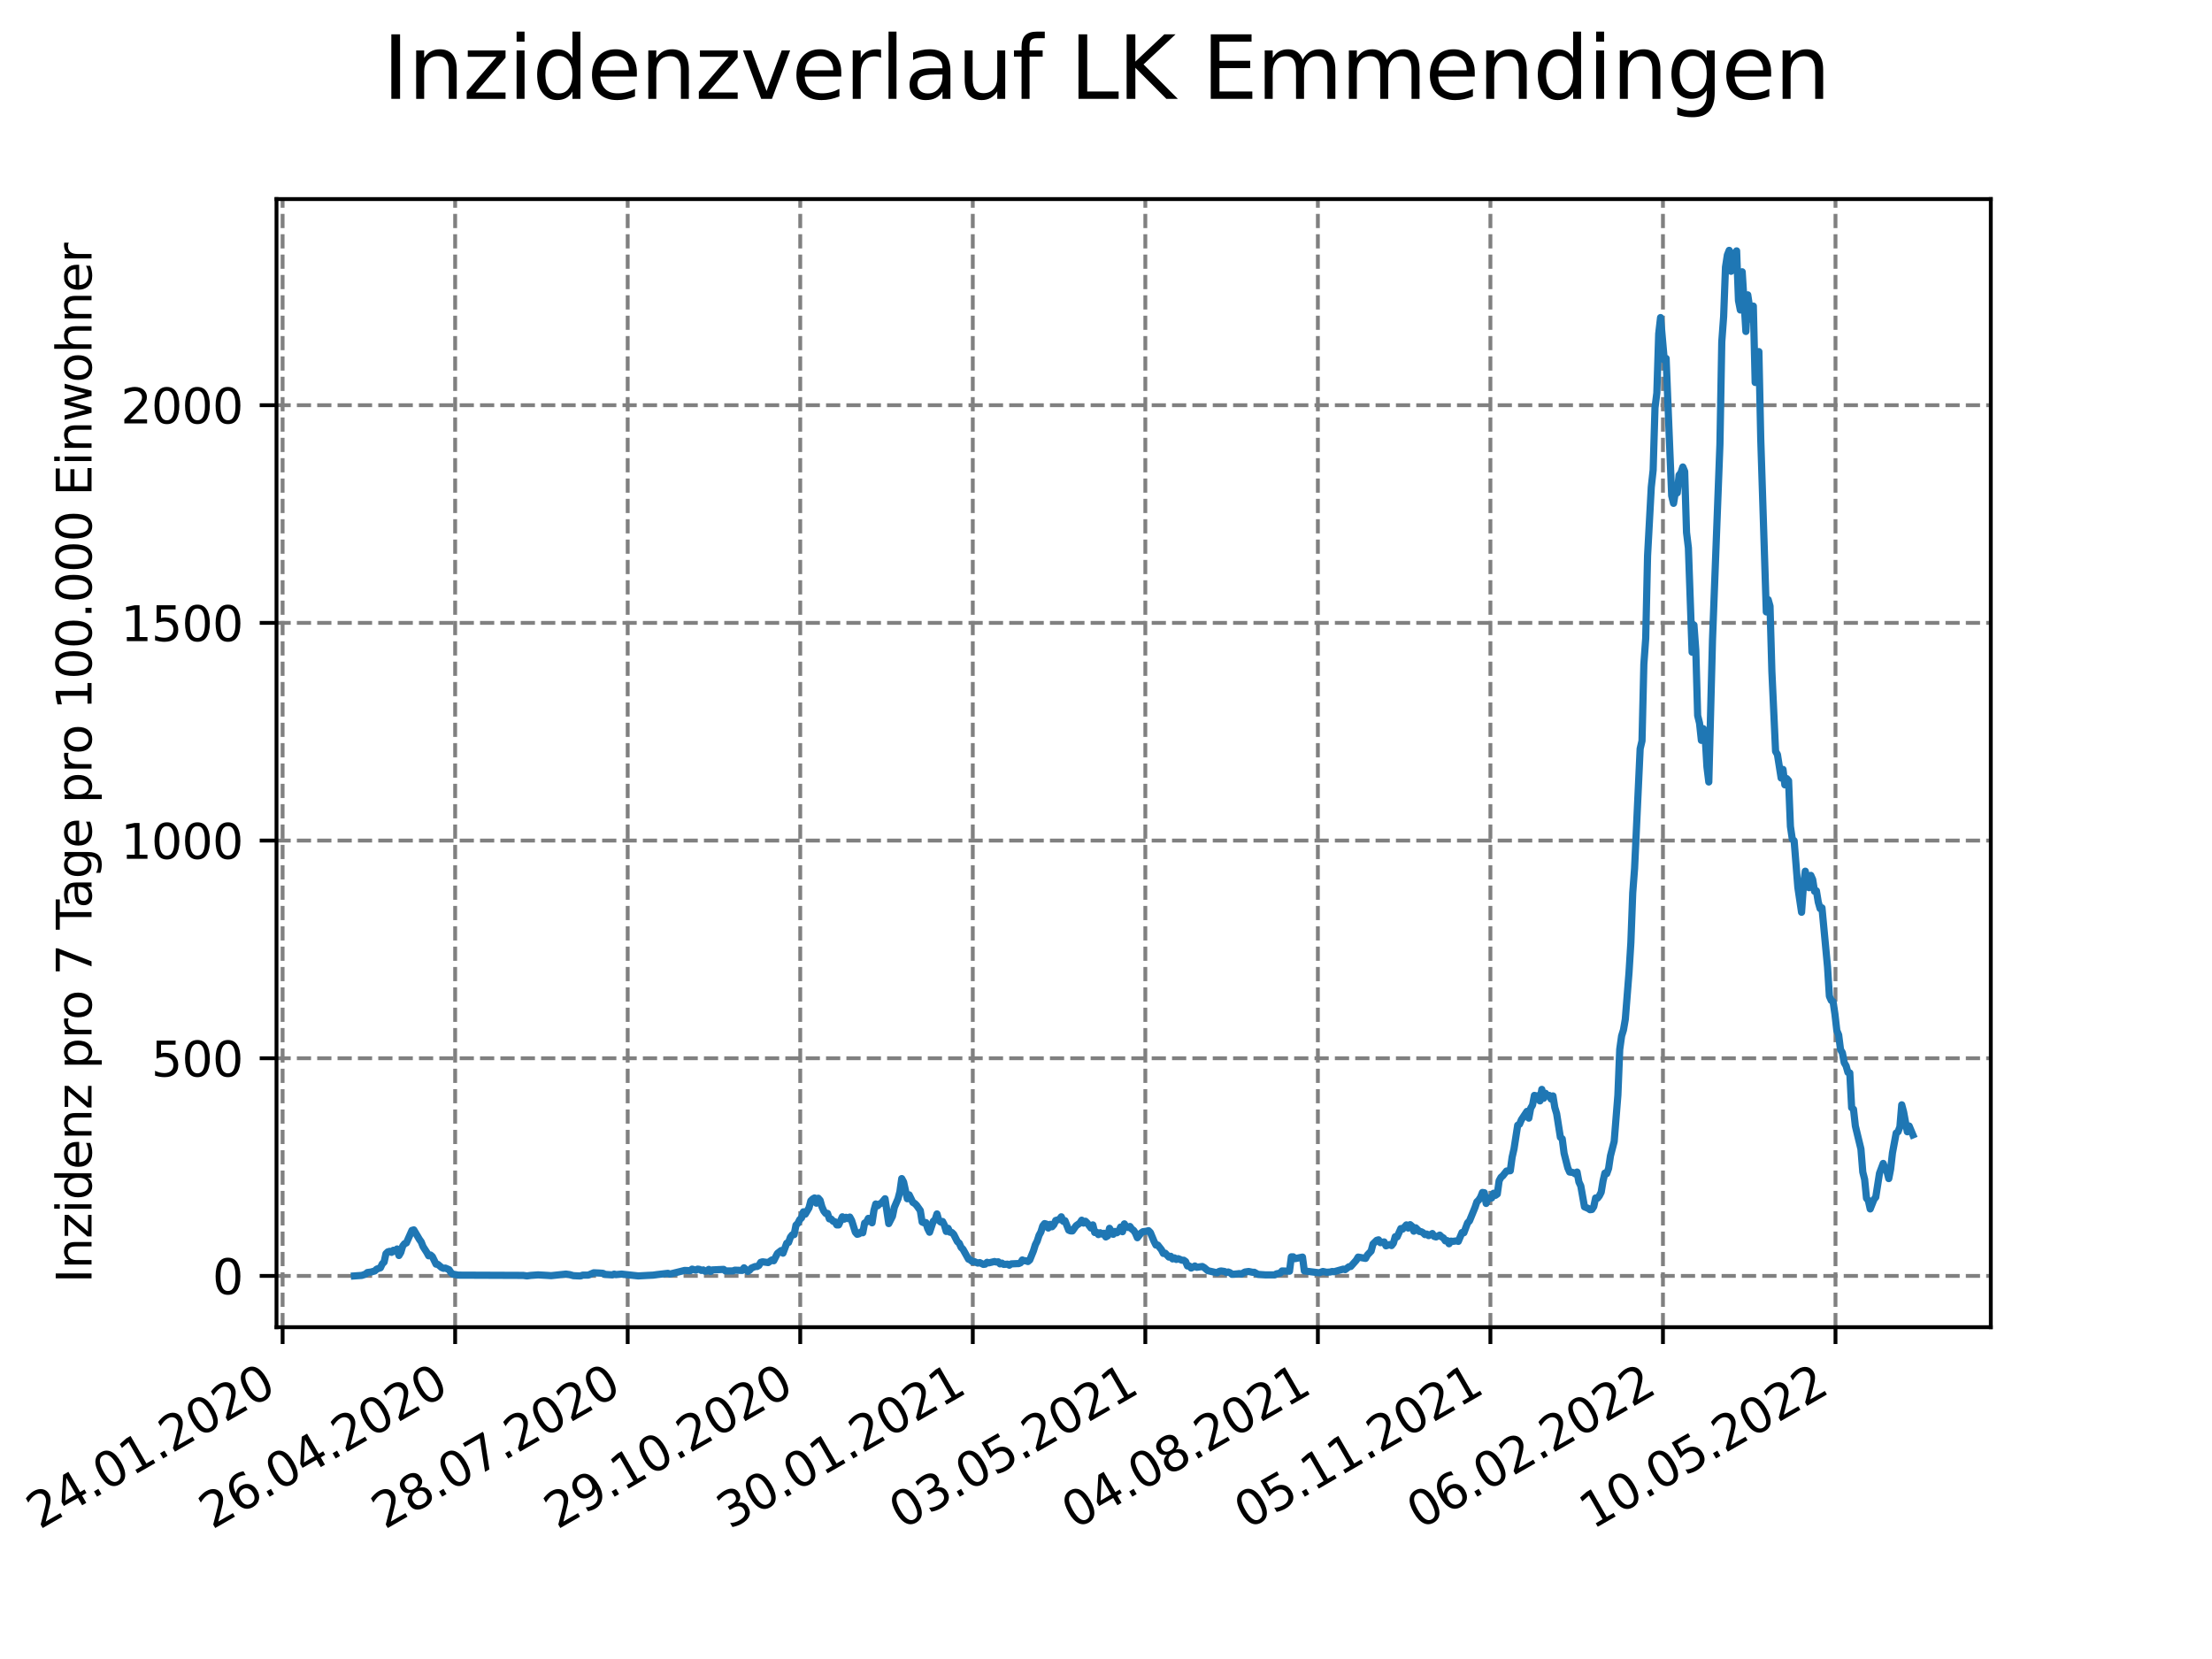 <?xml version="1.0" encoding="utf-8" standalone="no"?>
<!DOCTYPE svg PUBLIC "-//W3C//DTD SVG 1.1//EN"
  "http://www.w3.org/Graphics/SVG/1.1/DTD/svg11.dtd">
<svg xmlns:xlink="http://www.w3.org/1999/xlink" width="460.8pt" height="345.6pt" viewBox="0 0 460.8 345.6" xmlns="http://www.w3.org/2000/svg" version="1.1">
 <defs>
  <style type="text/css">*{stroke-linejoin: round; stroke-linecap: butt}</style>
 </defs>
 <g id="figure_1">
  <g id="patch_1">
   <path d="M 0 345.6 
L 460.8 345.6 
L 460.8 0 
L 0 0 
z
" style="fill: #ffffff"/>
  </g>
  <g id="axes_1">
   <g id="patch_2">
    <path d="M 57.6 276.48 
L 414.72 276.48 
L 414.72 41.472 
L 57.6 41.472 
z
" style="fill: #ffffff"/>
   </g>
   <g id="matplotlib.axis_1">
    <g id="xtick_1">
     <g id="line2d_1">
      <path d="M 58.872 276.48 
L 58.872 41.472 
" clip-path="url(#pe50ece6dd2)" style="fill: none; stroke-dasharray: 2.96,1.28; stroke-dashoffset: 0; stroke: #808080; stroke-width: 0.8"/>
     </g>
     <g id="line2d_2">
      <defs>
       <path id="m2fe03b296f" d="M 0 0 
L 0 3.5 
" style="stroke: #000000; stroke-width: 0.8"/>
      </defs>
      <g>
       <use xlink:href="#m2fe03b296f" x="58.872" y="276.48" style="stroke: #000000; stroke-width: 0.8"/>
      </g>
     </g>
     <g id="text_1">
      <!-- 24.01.2020 -->
      <g transform="translate(8.247 318.689)rotate(-30)scale(0.1 -0.1)">
       <defs>
        <path id="DejaVuSans-32" d="M 1228 531 
L 3431 531 
L 3431 0 
L 469 0 
L 469 531 
Q 828 903 1448 1529 
Q 2069 2156 2228 2338 
Q 2531 2678 2651 2914 
Q 2772 3150 2772 3378 
Q 2772 3750 2511 3984 
Q 2250 4219 1831 4219 
Q 1534 4219 1204 4116 
Q 875 4013 500 3803 
L 500 4441 
Q 881 4594 1212 4672 
Q 1544 4750 1819 4750 
Q 2544 4750 2975 4387 
Q 3406 4025 3406 3419 
Q 3406 3131 3298 2873 
Q 3191 2616 2906 2266 
Q 2828 2175 2409 1742 
Q 1991 1309 1228 531 
z
" transform="scale(0.016)"/>
        <path id="DejaVuSans-34" d="M 2419 4116 
L 825 1625 
L 2419 1625 
L 2419 4116 
z
M 2253 4666 
L 3047 4666 
L 3047 1625 
L 3713 1625 
L 3713 1100 
L 3047 1100 
L 3047 0 
L 2419 0 
L 2419 1100 
L 313 1100 
L 313 1709 
L 2253 4666 
z
" transform="scale(0.016)"/>
        <path id="DejaVuSans-2e" d="M 684 794 
L 1344 794 
L 1344 0 
L 684 0 
L 684 794 
z
" transform="scale(0.016)"/>
        <path id="DejaVuSans-30" d="M 2034 4250 
Q 1547 4250 1301 3770 
Q 1056 3291 1056 2328 
Q 1056 1369 1301 889 
Q 1547 409 2034 409 
Q 2525 409 2770 889 
Q 3016 1369 3016 2328 
Q 3016 3291 2770 3770 
Q 2525 4250 2034 4250 
z
M 2034 4750 
Q 2819 4750 3233 4129 
Q 3647 3509 3647 2328 
Q 3647 1150 3233 529 
Q 2819 -91 2034 -91 
Q 1250 -91 836 529 
Q 422 1150 422 2328 
Q 422 3509 836 4129 
Q 1250 4750 2034 4750 
z
" transform="scale(0.016)"/>
        <path id="DejaVuSans-31" d="M 794 531 
L 1825 531 
L 1825 4091 
L 703 3866 
L 703 4441 
L 1819 4666 
L 2450 4666 
L 2450 531 
L 3481 531 
L 3481 0 
L 794 0 
L 794 531 
z
" transform="scale(0.016)"/>
       </defs>
       <use xlink:href="#DejaVuSans-32"/>
       <use xlink:href="#DejaVuSans-34" x="63.623"/>
       <use xlink:href="#DejaVuSans-2e" x="127.246"/>
       <use xlink:href="#DejaVuSans-30" x="159.033"/>
       <use xlink:href="#DejaVuSans-31" x="222.656"/>
       <use xlink:href="#DejaVuSans-2e" x="286.279"/>
       <use xlink:href="#DejaVuSans-32" x="318.066"/>
       <use xlink:href="#DejaVuSans-30" x="381.689"/>
       <use xlink:href="#DejaVuSans-32" x="445.312"/>
       <use xlink:href="#DejaVuSans-30" x="508.936"/>
      </g>
     </g>
    </g>
    <g id="xtick_2">
     <g id="line2d_3">
      <path d="M 94.816 276.48 
L 94.816 41.472 
" clip-path="url(#pe50ece6dd2)" style="fill: none; stroke-dasharray: 2.96,1.28; stroke-dashoffset: 0; stroke: #808080; stroke-width: 0.8"/>
     </g>
     <g id="line2d_4">
      <g>
       <use xlink:href="#m2fe03b296f" x="94.816" y="276.48" style="stroke: #000000; stroke-width: 0.8"/>
      </g>
     </g>
     <g id="text_2">
      <!-- 26.04.2020 -->
      <g transform="translate(44.191 318.689)rotate(-30)scale(0.1 -0.1)">
       <defs>
        <path id="DejaVuSans-36" d="M 2113 2584 
Q 1688 2584 1439 2293 
Q 1191 2003 1191 1497 
Q 1191 994 1439 701 
Q 1688 409 2113 409 
Q 2538 409 2786 701 
Q 3034 994 3034 1497 
Q 3034 2003 2786 2293 
Q 2538 2584 2113 2584 
z
M 3366 4563 
L 3366 3988 
Q 3128 4100 2886 4159 
Q 2644 4219 2406 4219 
Q 1781 4219 1451 3797 
Q 1122 3375 1075 2522 
Q 1259 2794 1537 2939 
Q 1816 3084 2150 3084 
Q 2853 3084 3261 2657 
Q 3669 2231 3669 1497 
Q 3669 778 3244 343 
Q 2819 -91 2113 -91 
Q 1303 -91 875 529 
Q 447 1150 447 2328 
Q 447 3434 972 4092 
Q 1497 4750 2381 4750 
Q 2619 4750 2861 4703 
Q 3103 4656 3366 4563 
z
" transform="scale(0.016)"/>
       </defs>
       <use xlink:href="#DejaVuSans-32"/>
       <use xlink:href="#DejaVuSans-36" x="63.623"/>
       <use xlink:href="#DejaVuSans-2e" x="127.246"/>
       <use xlink:href="#DejaVuSans-30" x="159.033"/>
       <use xlink:href="#DejaVuSans-34" x="222.656"/>
       <use xlink:href="#DejaVuSans-2e" x="286.279"/>
       <use xlink:href="#DejaVuSans-32" x="318.066"/>
       <use xlink:href="#DejaVuSans-30" x="381.689"/>
       <use xlink:href="#DejaVuSans-32" x="445.312"/>
       <use xlink:href="#DejaVuSans-30" x="508.936"/>
      </g>
     </g>
    </g>
    <g id="xtick_3">
     <g id="line2d_5">
      <path d="M 130.76 276.48 
L 130.76 41.472 
" clip-path="url(#pe50ece6dd2)" style="fill: none; stroke-dasharray: 2.96,1.28; stroke-dashoffset: 0; stroke: #808080; stroke-width: 0.8"/>
     </g>
     <g id="line2d_6">
      <g>
       <use xlink:href="#m2fe03b296f" x="130.76" y="276.48" style="stroke: #000000; stroke-width: 0.8"/>
      </g>
     </g>
     <g id="text_3">
      <!-- 28.07.2020 -->
      <g transform="translate(80.135 318.689)rotate(-30)scale(0.1 -0.1)">
       <defs>
        <path id="DejaVuSans-38" d="M 2034 2216 
Q 1584 2216 1326 1975 
Q 1069 1734 1069 1313 
Q 1069 891 1326 650 
Q 1584 409 2034 409 
Q 2484 409 2743 651 
Q 3003 894 3003 1313 
Q 3003 1734 2745 1975 
Q 2488 2216 2034 2216 
z
M 1403 2484 
Q 997 2584 770 2862 
Q 544 3141 544 3541 
Q 544 4100 942 4425 
Q 1341 4750 2034 4750 
Q 2731 4750 3128 4425 
Q 3525 4100 3525 3541 
Q 3525 3141 3298 2862 
Q 3072 2584 2669 2484 
Q 3125 2378 3379 2068 
Q 3634 1759 3634 1313 
Q 3634 634 3220 271 
Q 2806 -91 2034 -91 
Q 1263 -91 848 271 
Q 434 634 434 1313 
Q 434 1759 690 2068 
Q 947 2378 1403 2484 
z
M 1172 3481 
Q 1172 3119 1398 2916 
Q 1625 2713 2034 2713 
Q 2441 2713 2670 2916 
Q 2900 3119 2900 3481 
Q 2900 3844 2670 4047 
Q 2441 4250 2034 4250 
Q 1625 4250 1398 4047 
Q 1172 3844 1172 3481 
z
" transform="scale(0.016)"/>
        <path id="DejaVuSans-37" d="M 525 4666 
L 3525 4666 
L 3525 4397 
L 1831 0 
L 1172 0 
L 2766 4134 
L 525 4134 
L 525 4666 
z
" transform="scale(0.016)"/>
       </defs>
       <use xlink:href="#DejaVuSans-32"/>
       <use xlink:href="#DejaVuSans-38" x="63.623"/>
       <use xlink:href="#DejaVuSans-2e" x="127.246"/>
       <use xlink:href="#DejaVuSans-30" x="159.033"/>
       <use xlink:href="#DejaVuSans-37" x="222.656"/>
       <use xlink:href="#DejaVuSans-2e" x="286.279"/>
       <use xlink:href="#DejaVuSans-32" x="318.066"/>
       <use xlink:href="#DejaVuSans-30" x="381.689"/>
       <use xlink:href="#DejaVuSans-32" x="445.312"/>
       <use xlink:href="#DejaVuSans-30" x="508.936"/>
      </g>
     </g>
    </g>
    <g id="xtick_4">
     <g id="line2d_7">
      <path d="M 166.704 276.48 
L 166.704 41.472 
" clip-path="url(#pe50ece6dd2)" style="fill: none; stroke-dasharray: 2.96,1.28; stroke-dashoffset: 0; stroke: #808080; stroke-width: 0.8"/>
     </g>
     <g id="line2d_8">
      <g>
       <use xlink:href="#m2fe03b296f" x="166.704" y="276.48" style="stroke: #000000; stroke-width: 0.8"/>
      </g>
     </g>
     <g id="text_4">
      <!-- 29.10.2020 -->
      <g transform="translate(116.079 318.689)rotate(-30)scale(0.1 -0.1)">
       <defs>
        <path id="DejaVuSans-39" d="M 703 97 
L 703 672 
Q 941 559 1184 500 
Q 1428 441 1663 441 
Q 2288 441 2617 861 
Q 2947 1281 2994 2138 
Q 2813 1869 2534 1725 
Q 2256 1581 1919 1581 
Q 1219 1581 811 2004 
Q 403 2428 403 3163 
Q 403 3881 828 4315 
Q 1253 4750 1959 4750 
Q 2769 4750 3195 4129 
Q 3622 3509 3622 2328 
Q 3622 1225 3098 567 
Q 2575 -91 1691 -91 
Q 1453 -91 1209 -44 
Q 966 3 703 97 
z
M 1959 2075 
Q 2384 2075 2632 2365 
Q 2881 2656 2881 3163 
Q 2881 3666 2632 3958 
Q 2384 4250 1959 4250 
Q 1534 4250 1286 3958 
Q 1038 3666 1038 3163 
Q 1038 2656 1286 2365 
Q 1534 2075 1959 2075 
z
" transform="scale(0.016)"/>
       </defs>
       <use xlink:href="#DejaVuSans-32"/>
       <use xlink:href="#DejaVuSans-39" x="63.623"/>
       <use xlink:href="#DejaVuSans-2e" x="127.246"/>
       <use xlink:href="#DejaVuSans-31" x="159.033"/>
       <use xlink:href="#DejaVuSans-30" x="222.656"/>
       <use xlink:href="#DejaVuSans-2e" x="286.279"/>
       <use xlink:href="#DejaVuSans-32" x="318.066"/>
       <use xlink:href="#DejaVuSans-30" x="381.689"/>
       <use xlink:href="#DejaVuSans-32" x="445.312"/>
       <use xlink:href="#DejaVuSans-30" x="508.936"/>
      </g>
     </g>
    </g>
    <g id="xtick_5">
     <g id="line2d_9">
      <path d="M 202.648 276.48 
L 202.648 41.472 
" clip-path="url(#pe50ece6dd2)" style="fill: none; stroke-dasharray: 2.96,1.28; stroke-dashoffset: 0; stroke: #808080; stroke-width: 0.8"/>
     </g>
     <g id="line2d_10">
      <g>
       <use xlink:href="#m2fe03b296f" x="202.648" y="276.48" style="stroke: #000000; stroke-width: 0.8"/>
      </g>
     </g>
     <g id="text_5">
      <!-- 30.01.2021 -->
      <g transform="translate(152.023 318.689)rotate(-30)scale(0.1 -0.1)">
       <defs>
        <path id="DejaVuSans-33" d="M 2597 2516 
Q 3050 2419 3304 2112 
Q 3559 1806 3559 1356 
Q 3559 666 3084 287 
Q 2609 -91 1734 -91 
Q 1441 -91 1130 -33 
Q 819 25 488 141 
L 488 750 
Q 750 597 1062 519 
Q 1375 441 1716 441 
Q 2309 441 2620 675 
Q 2931 909 2931 1356 
Q 2931 1769 2642 2001 
Q 2353 2234 1838 2234 
L 1294 2234 
L 1294 2753 
L 1863 2753 
Q 2328 2753 2575 2939 
Q 2822 3125 2822 3475 
Q 2822 3834 2567 4026 
Q 2313 4219 1838 4219 
Q 1578 4219 1281 4162 
Q 984 4106 628 3988 
L 628 4550 
Q 988 4650 1302 4700 
Q 1616 4750 1894 4750 
Q 2613 4750 3031 4423 
Q 3450 4097 3450 3541 
Q 3450 3153 3228 2886 
Q 3006 2619 2597 2516 
z
" transform="scale(0.016)"/>
       </defs>
       <use xlink:href="#DejaVuSans-33"/>
       <use xlink:href="#DejaVuSans-30" x="63.623"/>
       <use xlink:href="#DejaVuSans-2e" x="127.246"/>
       <use xlink:href="#DejaVuSans-30" x="159.033"/>
       <use xlink:href="#DejaVuSans-31" x="222.656"/>
       <use xlink:href="#DejaVuSans-2e" x="286.279"/>
       <use xlink:href="#DejaVuSans-32" x="318.066"/>
       <use xlink:href="#DejaVuSans-30" x="381.689"/>
       <use xlink:href="#DejaVuSans-32" x="445.312"/>
       <use xlink:href="#DejaVuSans-31" x="508.936"/>
      </g>
     </g>
    </g>
    <g id="xtick_6">
     <g id="line2d_11">
      <path d="M 238.592 276.48 
L 238.592 41.472 
" clip-path="url(#pe50ece6dd2)" style="fill: none; stroke-dasharray: 2.96,1.28; stroke-dashoffset: 0; stroke: #808080; stroke-width: 0.8"/>
     </g>
     <g id="line2d_12">
      <g>
       <use xlink:href="#m2fe03b296f" x="238.592" y="276.48" style="stroke: #000000; stroke-width: 0.8"/>
      </g>
     </g>
     <g id="text_6">
      <!-- 03.05.2021 -->
      <g transform="translate(187.966 318.689)rotate(-30)scale(0.1 -0.1)">
       <defs>
        <path id="DejaVuSans-35" d="M 691 4666 
L 3169 4666 
L 3169 4134 
L 1269 4134 
L 1269 2991 
Q 1406 3038 1543 3061 
Q 1681 3084 1819 3084 
Q 2600 3084 3056 2656 
Q 3513 2228 3513 1497 
Q 3513 744 3044 326 
Q 2575 -91 1722 -91 
Q 1428 -91 1123 -41 
Q 819 9 494 109 
L 494 744 
Q 775 591 1075 516 
Q 1375 441 1709 441 
Q 2250 441 2565 725 
Q 2881 1009 2881 1497 
Q 2881 1984 2565 2268 
Q 2250 2553 1709 2553 
Q 1456 2553 1204 2497 
Q 953 2441 691 2322 
L 691 4666 
z
" transform="scale(0.016)"/>
       </defs>
       <use xlink:href="#DejaVuSans-30"/>
       <use xlink:href="#DejaVuSans-33" x="63.623"/>
       <use xlink:href="#DejaVuSans-2e" x="127.246"/>
       <use xlink:href="#DejaVuSans-30" x="159.033"/>
       <use xlink:href="#DejaVuSans-35" x="222.656"/>
       <use xlink:href="#DejaVuSans-2e" x="286.279"/>
       <use xlink:href="#DejaVuSans-32" x="318.066"/>
       <use xlink:href="#DejaVuSans-30" x="381.689"/>
       <use xlink:href="#DejaVuSans-32" x="445.312"/>
       <use xlink:href="#DejaVuSans-31" x="508.936"/>
      </g>
     </g>
    </g>
    <g id="xtick_7">
     <g id="line2d_13">
      <path d="M 274.536 276.48 
L 274.536 41.472 
" clip-path="url(#pe50ece6dd2)" style="fill: none; stroke-dasharray: 2.96,1.28; stroke-dashoffset: 0; stroke: #808080; stroke-width: 0.8"/>
     </g>
     <g id="line2d_14">
      <g>
       <use xlink:href="#m2fe03b296f" x="274.536" y="276.48" style="stroke: #000000; stroke-width: 0.8"/>
      </g>
     </g>
     <g id="text_7">
      <!-- 04.08.2021 -->
      <g transform="translate(223.91 318.689)rotate(-30)scale(0.1 -0.1)">
       <use xlink:href="#DejaVuSans-30"/>
       <use xlink:href="#DejaVuSans-34" x="63.623"/>
       <use xlink:href="#DejaVuSans-2e" x="127.246"/>
       <use xlink:href="#DejaVuSans-30" x="159.033"/>
       <use xlink:href="#DejaVuSans-38" x="222.656"/>
       <use xlink:href="#DejaVuSans-2e" x="286.279"/>
       <use xlink:href="#DejaVuSans-32" x="318.066"/>
       <use xlink:href="#DejaVuSans-30" x="381.689"/>
       <use xlink:href="#DejaVuSans-32" x="445.312"/>
       <use xlink:href="#DejaVuSans-31" x="508.936"/>
      </g>
     </g>
    </g>
    <g id="xtick_8">
     <g id="line2d_15">
      <path d="M 310.479 276.48 
L 310.479 41.472 
" clip-path="url(#pe50ece6dd2)" style="fill: none; stroke-dasharray: 2.96,1.28; stroke-dashoffset: 0; stroke: #808080; stroke-width: 0.8"/>
     </g>
     <g id="line2d_16">
      <g>
       <use xlink:href="#m2fe03b296f" x="310.479" y="276.48" style="stroke: #000000; stroke-width: 0.8"/>
      </g>
     </g>
     <g id="text_8">
      <!-- 05.11.2021 -->
      <g transform="translate(259.854 318.689)rotate(-30)scale(0.1 -0.1)">
       <use xlink:href="#DejaVuSans-30"/>
       <use xlink:href="#DejaVuSans-35" x="63.623"/>
       <use xlink:href="#DejaVuSans-2e" x="127.246"/>
       <use xlink:href="#DejaVuSans-31" x="159.033"/>
       <use xlink:href="#DejaVuSans-31" x="222.656"/>
       <use xlink:href="#DejaVuSans-2e" x="286.279"/>
       <use xlink:href="#DejaVuSans-32" x="318.066"/>
       <use xlink:href="#DejaVuSans-30" x="381.689"/>
       <use xlink:href="#DejaVuSans-32" x="445.312"/>
       <use xlink:href="#DejaVuSans-31" x="508.936"/>
      </g>
     </g>
    </g>
    <g id="xtick_9">
     <g id="line2d_17">
      <path d="M 346.423 276.48 
L 346.423 41.472 
" clip-path="url(#pe50ece6dd2)" style="fill: none; stroke-dasharray: 2.96,1.28; stroke-dashoffset: 0; stroke: #808080; stroke-width: 0.8"/>
     </g>
     <g id="line2d_18">
      <g>
       <use xlink:href="#m2fe03b296f" x="346.423" y="276.48" style="stroke: #000000; stroke-width: 0.8"/>
      </g>
     </g>
     <g id="text_9">
      <!-- 06.02.2022 -->
      <g transform="translate(295.798 318.689)rotate(-30)scale(0.1 -0.1)">
       <use xlink:href="#DejaVuSans-30"/>
       <use xlink:href="#DejaVuSans-36" x="63.623"/>
       <use xlink:href="#DejaVuSans-2e" x="127.246"/>
       <use xlink:href="#DejaVuSans-30" x="159.033"/>
       <use xlink:href="#DejaVuSans-32" x="222.656"/>
       <use xlink:href="#DejaVuSans-2e" x="286.279"/>
       <use xlink:href="#DejaVuSans-32" x="318.066"/>
       <use xlink:href="#DejaVuSans-30" x="381.689"/>
       <use xlink:href="#DejaVuSans-32" x="445.312"/>
       <use xlink:href="#DejaVuSans-32" x="508.936"/>
      </g>
     </g>
    </g>
    <g id="xtick_10">
     <g id="line2d_19">
      <path d="M 382.367 276.48 
L 382.367 41.472 
" clip-path="url(#pe50ece6dd2)" style="fill: none; stroke-dasharray: 2.96,1.28; stroke-dashoffset: 0; stroke: #808080; stroke-width: 0.8"/>
     </g>
     <g id="line2d_20">
      <g>
       <use xlink:href="#m2fe03b296f" x="382.367" y="276.48" style="stroke: #000000; stroke-width: 0.8"/>
      </g>
     </g>
     <g id="text_10">
      <!-- 10.05.2022 -->
      <g transform="translate(331.742 318.689)rotate(-30)scale(0.1 -0.1)">
       <use xlink:href="#DejaVuSans-31"/>
       <use xlink:href="#DejaVuSans-30" x="63.623"/>
       <use xlink:href="#DejaVuSans-2e" x="127.246"/>
       <use xlink:href="#DejaVuSans-30" x="159.033"/>
       <use xlink:href="#DejaVuSans-35" x="222.656"/>
       <use xlink:href="#DejaVuSans-2e" x="286.279"/>
       <use xlink:href="#DejaVuSans-32" x="318.066"/>
       <use xlink:href="#DejaVuSans-30" x="381.689"/>
       <use xlink:href="#DejaVuSans-32" x="445.312"/>
       <use xlink:href="#DejaVuSans-32" x="508.936"/>
      </g>
     </g>
    </g>
   </g>
   <g id="matplotlib.axis_2">
    <g id="ytick_1">
     <g id="line2d_21">
      <path d="M 57.6 265.798 
L 414.72 265.798 
" clip-path="url(#pe50ece6dd2)" style="fill: none; stroke-dasharray: 2.96,1.28; stroke-dashoffset: 0; stroke: #808080; stroke-width: 0.8"/>
     </g>
     <g id="line2d_22">
      <defs>
       <path id="m32aeca8757" d="M 0 0 
L -3.5 0 
" style="stroke: #000000; stroke-width: 0.8"/>
      </defs>
      <g>
       <use xlink:href="#m32aeca8757" x="57.6" y="265.798" style="stroke: #000000; stroke-width: 0.8"/>
      </g>
     </g>
     <g id="text_11">
      <!-- 0 -->
      <g transform="translate(44.237 269.597)scale(0.1 -0.1)">
       <use xlink:href="#DejaVuSans-30"/>
      </g>
     </g>
    </g>
    <g id="ytick_2">
     <g id="line2d_23">
      <path d="M 57.6 220.451 
L 414.72 220.451 
" clip-path="url(#pe50ece6dd2)" style="fill: none; stroke-dasharray: 2.96,1.28; stroke-dashoffset: 0; stroke: #808080; stroke-width: 0.8"/>
     </g>
     <g id="line2d_24">
      <g>
       <use xlink:href="#m32aeca8757" x="57.6" y="220.451" style="stroke: #000000; stroke-width: 0.8"/>
      </g>
     </g>
     <g id="text_12">
      <!-- 500 -->
      <g transform="translate(31.512 224.25)scale(0.1 -0.1)">
       <use xlink:href="#DejaVuSans-35"/>
       <use xlink:href="#DejaVuSans-30" x="63.623"/>
       <use xlink:href="#DejaVuSans-30" x="127.246"/>
      </g>
     </g>
    </g>
    <g id="ytick_3">
     <g id="line2d_25">
      <path d="M 57.6 175.104 
L 414.72 175.104 
" clip-path="url(#pe50ece6dd2)" style="fill: none; stroke-dasharray: 2.96,1.28; stroke-dashoffset: 0; stroke: #808080; stroke-width: 0.8"/>
     </g>
     <g id="line2d_26">
      <g>
       <use xlink:href="#m32aeca8757" x="57.6" y="175.104" style="stroke: #000000; stroke-width: 0.8"/>
      </g>
     </g>
     <g id="text_13">
      <!-- 1000 -->
      <g transform="translate(25.15 178.903)scale(0.1 -0.1)">
       <use xlink:href="#DejaVuSans-31"/>
       <use xlink:href="#DejaVuSans-30" x="63.623"/>
       <use xlink:href="#DejaVuSans-30" x="127.246"/>
       <use xlink:href="#DejaVuSans-30" x="190.869"/>
      </g>
     </g>
    </g>
    <g id="ytick_4">
     <g id="line2d_27">
      <path d="M 57.6 129.757 
L 414.72 129.757 
" clip-path="url(#pe50ece6dd2)" style="fill: none; stroke-dasharray: 2.96,1.28; stroke-dashoffset: 0; stroke: #808080; stroke-width: 0.8"/>
     </g>
     <g id="line2d_28">
      <g>
       <use xlink:href="#m32aeca8757" x="57.6" y="129.757" style="stroke: #000000; stroke-width: 0.8"/>
      </g>
     </g>
     <g id="text_14">
      <!-- 1500 -->
      <g transform="translate(25.15 133.556)scale(0.1 -0.1)">
       <use xlink:href="#DejaVuSans-31"/>
       <use xlink:href="#DejaVuSans-35" x="63.623"/>
       <use xlink:href="#DejaVuSans-30" x="127.246"/>
       <use xlink:href="#DejaVuSans-30" x="190.869"/>
      </g>
     </g>
    </g>
    <g id="ytick_5">
     <g id="line2d_29">
      <path d="M 57.6 84.41 
L 414.72 84.41 
" clip-path="url(#pe50ece6dd2)" style="fill: none; stroke-dasharray: 2.96,1.28; stroke-dashoffset: 0; stroke: #808080; stroke-width: 0.8"/>
     </g>
     <g id="line2d_30">
      <g>
       <use xlink:href="#m32aeca8757" x="57.6" y="84.41" style="stroke: #000000; stroke-width: 0.8"/>
      </g>
     </g>
     <g id="text_15">
      <!-- 2000 -->
      <g transform="translate(25.15 88.209)scale(0.1 -0.1)">
       <use xlink:href="#DejaVuSans-32"/>
       <use xlink:href="#DejaVuSans-30" x="63.623"/>
       <use xlink:href="#DejaVuSans-30" x="127.246"/>
       <use xlink:href="#DejaVuSans-30" x="190.869"/>
      </g>
     </g>
    </g>
    <g id="text_16">
     <!-- Inzidenz pro 7 Tage pro 100.000 Einwohner -->
     <g transform="translate(19.07 267.301)rotate(-90)scale(0.1 -0.1)">
      <defs>
       <path id="DejaVuSans-49" d="M 628 4666 
L 1259 4666 
L 1259 0 
L 628 0 
L 628 4666 
z
" transform="scale(0.016)"/>
       <path id="DejaVuSans-6e" d="M 3513 2113 
L 3513 0 
L 2938 0 
L 2938 2094 
Q 2938 2591 2744 2837 
Q 2550 3084 2163 3084 
Q 1697 3084 1428 2787 
Q 1159 2491 1159 1978 
L 1159 0 
L 581 0 
L 581 3500 
L 1159 3500 
L 1159 2956 
Q 1366 3272 1645 3428 
Q 1925 3584 2291 3584 
Q 2894 3584 3203 3211 
Q 3513 2838 3513 2113 
z
" transform="scale(0.016)"/>
       <path id="DejaVuSans-7a" d="M 353 3500 
L 3084 3500 
L 3084 2975 
L 922 459 
L 3084 459 
L 3084 0 
L 275 0 
L 275 525 
L 2438 3041 
L 353 3041 
L 353 3500 
z
" transform="scale(0.016)"/>
       <path id="DejaVuSans-69" d="M 603 3500 
L 1178 3500 
L 1178 0 
L 603 0 
L 603 3500 
z
M 603 4863 
L 1178 4863 
L 1178 4134 
L 603 4134 
L 603 4863 
z
" transform="scale(0.016)"/>
       <path id="DejaVuSans-64" d="M 2906 2969 
L 2906 4863 
L 3481 4863 
L 3481 0 
L 2906 0 
L 2906 525 
Q 2725 213 2448 61 
Q 2172 -91 1784 -91 
Q 1150 -91 751 415 
Q 353 922 353 1747 
Q 353 2572 751 3078 
Q 1150 3584 1784 3584 
Q 2172 3584 2448 3432 
Q 2725 3281 2906 2969 
z
M 947 1747 
Q 947 1113 1208 752 
Q 1469 391 1925 391 
Q 2381 391 2643 752 
Q 2906 1113 2906 1747 
Q 2906 2381 2643 2742 
Q 2381 3103 1925 3103 
Q 1469 3103 1208 2742 
Q 947 2381 947 1747 
z
" transform="scale(0.016)"/>
       <path id="DejaVuSans-65" d="M 3597 1894 
L 3597 1613 
L 953 1613 
Q 991 1019 1311 708 
Q 1631 397 2203 397 
Q 2534 397 2845 478 
Q 3156 559 3463 722 
L 3463 178 
Q 3153 47 2828 -22 
Q 2503 -91 2169 -91 
Q 1331 -91 842 396 
Q 353 884 353 1716 
Q 353 2575 817 3079 
Q 1281 3584 2069 3584 
Q 2775 3584 3186 3129 
Q 3597 2675 3597 1894 
z
M 3022 2063 
Q 3016 2534 2758 2815 
Q 2500 3097 2075 3097 
Q 1594 3097 1305 2825 
Q 1016 2553 972 2059 
L 3022 2063 
z
" transform="scale(0.016)"/>
       <path id="DejaVuSans-20" transform="scale(0.016)"/>
       <path id="DejaVuSans-70" d="M 1159 525 
L 1159 -1331 
L 581 -1331 
L 581 3500 
L 1159 3500 
L 1159 2969 
Q 1341 3281 1617 3432 
Q 1894 3584 2278 3584 
Q 2916 3584 3314 3078 
Q 3713 2572 3713 1747 
Q 3713 922 3314 415 
Q 2916 -91 2278 -91 
Q 1894 -91 1617 61 
Q 1341 213 1159 525 
z
M 3116 1747 
Q 3116 2381 2855 2742 
Q 2594 3103 2138 3103 
Q 1681 3103 1420 2742 
Q 1159 2381 1159 1747 
Q 1159 1113 1420 752 
Q 1681 391 2138 391 
Q 2594 391 2855 752 
Q 3116 1113 3116 1747 
z
" transform="scale(0.016)"/>
       <path id="DejaVuSans-72" d="M 2631 2963 
Q 2534 3019 2420 3045 
Q 2306 3072 2169 3072 
Q 1681 3072 1420 2755 
Q 1159 2438 1159 1844 
L 1159 0 
L 581 0 
L 581 3500 
L 1159 3500 
L 1159 2956 
Q 1341 3275 1631 3429 
Q 1922 3584 2338 3584 
Q 2397 3584 2469 3576 
Q 2541 3569 2628 3553 
L 2631 2963 
z
" transform="scale(0.016)"/>
       <path id="DejaVuSans-6f" d="M 1959 3097 
Q 1497 3097 1228 2736 
Q 959 2375 959 1747 
Q 959 1119 1226 758 
Q 1494 397 1959 397 
Q 2419 397 2687 759 
Q 2956 1122 2956 1747 
Q 2956 2369 2687 2733 
Q 2419 3097 1959 3097 
z
M 1959 3584 
Q 2709 3584 3137 3096 
Q 3566 2609 3566 1747 
Q 3566 888 3137 398 
Q 2709 -91 1959 -91 
Q 1206 -91 779 398 
Q 353 888 353 1747 
Q 353 2609 779 3096 
Q 1206 3584 1959 3584 
z
" transform="scale(0.016)"/>
       <path id="DejaVuSans-54" d="M -19 4666 
L 3928 4666 
L 3928 4134 
L 2272 4134 
L 2272 0 
L 1638 0 
L 1638 4134 
L -19 4134 
L -19 4666 
z
" transform="scale(0.016)"/>
       <path id="DejaVuSans-61" d="M 2194 1759 
Q 1497 1759 1228 1600 
Q 959 1441 959 1056 
Q 959 750 1161 570 
Q 1363 391 1709 391 
Q 2188 391 2477 730 
Q 2766 1069 2766 1631 
L 2766 1759 
L 2194 1759 
z
M 3341 1997 
L 3341 0 
L 2766 0 
L 2766 531 
Q 2569 213 2275 61 
Q 1981 -91 1556 -91 
Q 1019 -91 701 211 
Q 384 513 384 1019 
Q 384 1609 779 1909 
Q 1175 2209 1959 2209 
L 2766 2209 
L 2766 2266 
Q 2766 2663 2505 2880 
Q 2244 3097 1772 3097 
Q 1472 3097 1187 3025 
Q 903 2953 641 2809 
L 641 3341 
Q 956 3463 1253 3523 
Q 1550 3584 1831 3584 
Q 2591 3584 2966 3190 
Q 3341 2797 3341 1997 
z
" transform="scale(0.016)"/>
       <path id="DejaVuSans-67" d="M 2906 1791 
Q 2906 2416 2648 2759 
Q 2391 3103 1925 3103 
Q 1463 3103 1205 2759 
Q 947 2416 947 1791 
Q 947 1169 1205 825 
Q 1463 481 1925 481 
Q 2391 481 2648 825 
Q 2906 1169 2906 1791 
z
M 3481 434 
Q 3481 -459 3084 -895 
Q 2688 -1331 1869 -1331 
Q 1566 -1331 1297 -1286 
Q 1028 -1241 775 -1147 
L 775 -588 
Q 1028 -725 1275 -790 
Q 1522 -856 1778 -856 
Q 2344 -856 2625 -561 
Q 2906 -266 2906 331 
L 2906 616 
Q 2728 306 2450 153 
Q 2172 0 1784 0 
Q 1141 0 747 490 
Q 353 981 353 1791 
Q 353 2603 747 3093 
Q 1141 3584 1784 3584 
Q 2172 3584 2450 3431 
Q 2728 3278 2906 2969 
L 2906 3500 
L 3481 3500 
L 3481 434 
z
" transform="scale(0.016)"/>
       <path id="DejaVuSans-45" d="M 628 4666 
L 3578 4666 
L 3578 4134 
L 1259 4134 
L 1259 2753 
L 3481 2753 
L 3481 2222 
L 1259 2222 
L 1259 531 
L 3634 531 
L 3634 0 
L 628 0 
L 628 4666 
z
" transform="scale(0.016)"/>
       <path id="DejaVuSans-77" d="M 269 3500 
L 844 3500 
L 1563 769 
L 2278 3500 
L 2956 3500 
L 3675 769 
L 4391 3500 
L 4966 3500 
L 4050 0 
L 3372 0 
L 2619 2869 
L 1863 0 
L 1184 0 
L 269 3500 
z
" transform="scale(0.016)"/>
       <path id="DejaVuSans-68" d="M 3513 2113 
L 3513 0 
L 2938 0 
L 2938 2094 
Q 2938 2591 2744 2837 
Q 2550 3084 2163 3084 
Q 1697 3084 1428 2787 
Q 1159 2491 1159 1978 
L 1159 0 
L 581 0 
L 581 4863 
L 1159 4863 
L 1159 2956 
Q 1366 3272 1645 3428 
Q 1925 3584 2291 3584 
Q 2894 3584 3203 3211 
Q 3513 2838 3513 2113 
z
" transform="scale(0.016)"/>
      </defs>
      <use xlink:href="#DejaVuSans-49"/>
      <use xlink:href="#DejaVuSans-6e" x="29.492"/>
      <use xlink:href="#DejaVuSans-7a" x="92.871"/>
      <use xlink:href="#DejaVuSans-69" x="145.361"/>
      <use xlink:href="#DejaVuSans-64" x="173.145"/>
      <use xlink:href="#DejaVuSans-65" x="236.621"/>
      <use xlink:href="#DejaVuSans-6e" x="298.145"/>
      <use xlink:href="#DejaVuSans-7a" x="361.523"/>
      <use xlink:href="#DejaVuSans-20" x="414.014"/>
      <use xlink:href="#DejaVuSans-70" x="445.801"/>
      <use xlink:href="#DejaVuSans-72" x="509.277"/>
      <use xlink:href="#DejaVuSans-6f" x="548.141"/>
      <use xlink:href="#DejaVuSans-20" x="609.322"/>
      <use xlink:href="#DejaVuSans-37" x="641.109"/>
      <use xlink:href="#DejaVuSans-20" x="704.732"/>
      <use xlink:href="#DejaVuSans-54" x="736.52"/>
      <use xlink:href="#DejaVuSans-61" x="781.104"/>
      <use xlink:href="#DejaVuSans-67" x="842.383"/>
      <use xlink:href="#DejaVuSans-65" x="905.859"/>
      <use xlink:href="#DejaVuSans-20" x="967.383"/>
      <use xlink:href="#DejaVuSans-70" x="999.17"/>
      <use xlink:href="#DejaVuSans-72" x="1062.646"/>
      <use xlink:href="#DejaVuSans-6f" x="1101.51"/>
      <use xlink:href="#DejaVuSans-20" x="1162.691"/>
      <use xlink:href="#DejaVuSans-31" x="1194.479"/>
      <use xlink:href="#DejaVuSans-30" x="1258.102"/>
      <use xlink:href="#DejaVuSans-30" x="1321.725"/>
      <use xlink:href="#DejaVuSans-2e" x="1385.348"/>
      <use xlink:href="#DejaVuSans-30" x="1417.135"/>
      <use xlink:href="#DejaVuSans-30" x="1480.758"/>
      <use xlink:href="#DejaVuSans-30" x="1544.381"/>
      <use xlink:href="#DejaVuSans-20" x="1608.004"/>
      <use xlink:href="#DejaVuSans-45" x="1639.791"/>
      <use xlink:href="#DejaVuSans-69" x="1702.975"/>
      <use xlink:href="#DejaVuSans-6e" x="1730.758"/>
      <use xlink:href="#DejaVuSans-77" x="1794.137"/>
      <use xlink:href="#DejaVuSans-6f" x="1875.924"/>
      <use xlink:href="#DejaVuSans-68" x="1937.105"/>
      <use xlink:href="#DejaVuSans-6e" x="2000.484"/>
      <use xlink:href="#DejaVuSans-65" x="2063.863"/>
      <use xlink:href="#DejaVuSans-72" x="2125.387"/>
     </g>
    </g>
   </g>
   <g id="line2d_31">
    <path d="M 73.833 265.798 
L 75.379 265.689 
L 76.152 265.416 
L 76.538 265.089 
L 77.311 264.98 
L 78.084 264.762 
L 78.471 264.381 
L 79.244 264.108 
L 79.63 263.291 
L 80.017 262.909 
L 80.403 261.165 
L 80.79 260.784 
L 81.176 260.675 
L 81.563 260.893 
L 81.949 260.457 
L 82.336 260.675 
L 82.722 260.184 
L 83.109 261.547 
L 83.495 260.893 
L 83.882 259.585 
L 84.268 259.094 
L 84.655 258.931 
L 85.814 256.315 
L 86.201 256.206 
L 87.36 258.168 
L 87.746 258.713 
L 88.133 259.694 
L 88.906 260.893 
L 89.292 261.601 
L 89.679 261.438 
L 90.065 261.765 
L 90.838 263.345 
L 91.225 263.4 
L 91.998 264.054 
L 92.384 264.217 
L 92.771 264.163 
L 93.544 264.49 
L 93.93 265.089 
L 94.317 265.416 
L 95.476 265.634 
L 109.004 265.689 
L 109.777 265.798 
L 110.55 265.689 
L 112.096 265.58 
L 114.028 265.689 
L 114.801 265.743 
L 117.893 265.416 
L 118.666 265.525 
L 119.439 265.743 
L 120.598 265.798 
L 120.985 265.798 
L 121.371 265.634 
L 122.531 265.634 
L 123.69 265.144 
L 124.85 265.198 
L 125.623 265.253 
L 126.009 265.471 
L 127.555 265.58 
L 127.942 265.416 
L 128.328 265.525 
L 129.488 265.416 
L 132.966 265.798 
L 134.899 265.689 
L 136.058 265.634 
L 136.831 265.525 
L 139.15 265.253 
L 139.537 265.416 
L 142.629 264.653 
L 143.788 264.708 
L 144.175 264.381 
L 144.948 264.599 
L 145.334 264.381 
L 145.721 264.435 
L 146.107 264.653 
L 146.494 264.544 
L 146.88 264.817 
L 147.266 264.762 
L 147.653 264.435 
L 148.039 264.871 
L 148.426 264.544 
L 150.745 264.435 
L 151.131 264.762 
L 152.677 264.762 
L 153.064 264.599 
L 154.61 264.653 
L 154.996 264.108 
L 155.769 264.871 
L 156.156 264.599 
L 156.542 264.163 
L 157.315 263.836 
L 157.702 263.836 
L 158.088 263.618 
L 158.475 262.964 
L 158.861 262.855 
L 160.021 263.018 
L 160.794 262.473 
L 161.18 262.637 
L 161.953 261.111 
L 162.726 260.511 
L 163.113 261.056 
L 163.886 258.985 
L 164.272 258.822 
L 164.659 257.732 
L 165.045 257.241 
L 165.432 257.187 
L 165.818 255.225 
L 166.205 254.843 
L 166.591 254.08 
L 166.978 253.699 
L 167.364 252.445 
L 167.751 252.936 
L 168.524 251.628 
L 168.91 250.156 
L 169.297 249.775 
L 169.683 249.557 
L 170.07 250.647 
L 170.456 249.611 
L 170.843 250.047 
L 171.229 251.41 
L 171.616 252.282 
L 172.002 252.772 
L 172.389 252.772 
L 172.775 253.917 
L 173.162 253.971 
L 173.548 254.407 
L 173.935 254.516 
L 174.321 255.17 
L 174.708 255.17 
L 175.481 253.481 
L 175.867 253.971 
L 176.254 253.59 
L 176.64 253.862 
L 177.026 253.535 
L 177.413 254.244 
L 178.186 256.696 
L 178.572 257.132 
L 178.959 257.023 
L 179.345 256.642 
L 179.732 256.805 
L 180.118 254.789 
L 180.505 254.571 
L 180.891 253.808 
L 181.278 253.862 
L 181.664 254.734 
L 182.051 252.173 
L 182.437 250.81 
L 182.824 251.192 
L 183.21 250.81 
L 183.597 250.647 
L 184.37 249.72 
L 185.143 254.898 
L 185.916 253.372 
L 186.302 251.519 
L 187.075 249.72 
L 187.462 248.249 
L 187.848 245.523 
L 188.235 246.232 
L 189.008 249.72 
L 189.394 248.903 
L 190.167 250.483 
L 190.554 250.701 
L 190.94 251.083 
L 191.713 252.173 
L 192.1 254.571 
L 192.486 254.734 
L 192.873 254.68 
L 193.259 255.933 
L 193.646 256.696 
L 194.419 254.407 
L 194.805 254.08 
L 195.192 252.881 
L 195.578 254.244 
L 195.965 254.571 
L 196.351 254.462 
L 196.738 255.225 
L 197.124 256.533 
L 197.511 255.879 
L 197.897 256.696 
L 198.284 256.751 
L 198.67 257.132 
L 199.443 258.658 
L 199.83 258.985 
L 200.216 259.857 
L 200.603 260.239 
L 201.762 262.31 
L 202.149 262.473 
L 202.535 262.8 
L 202.922 262.8 
L 203.695 263.127 
L 204.081 263.018 
L 204.854 263.4 
L 205.241 263.345 
L 205.627 262.964 
L 206.014 263.073 
L 207.173 262.8 
L 207.559 262.909 
L 207.946 262.855 
L 208.332 263.291 
L 208.719 263.127 
L 209.105 263.4 
L 209.878 263.345 
L 210.265 263.563 
L 210.651 263.291 
L 211.811 263.236 
L 212.197 263.236 
L 212.584 263.073 
L 212.97 262.473 
L 213.357 262.637 
L 213.743 262.637 
L 214.13 262.8 
L 214.516 262.473 
L 215.289 260.566 
L 215.676 259.312 
L 216.062 258.549 
L 216.449 257.35 
L 216.835 256.642 
L 217.222 255.388 
L 217.608 254.898 
L 217.995 255.007 
L 218.381 255.824 
L 218.768 255.061 
L 219.154 255.552 
L 219.541 255.116 
L 219.927 254.244 
L 220.7 254.026 
L 221.087 253.481 
L 221.473 254.407 
L 221.86 254.298 
L 222.633 256.26 
L 223.019 256.424 
L 223.406 256.424 
L 224.179 255.334 
L 224.952 254.789 
L 225.338 254.189 
L 225.725 254.789 
L 226.111 254.407 
L 226.498 254.789 
L 227.271 255.824 
L 227.657 255.17 
L 228.044 256.751 
L 228.43 256.696 
L 228.817 257.187 
L 229.203 256.805 
L 229.59 257.078 
L 229.976 256.914 
L 230.363 257.677 
L 230.749 257.459 
L 231.136 255.879 
L 231.909 257.132 
L 232.295 256.533 
L 232.682 256.805 
L 233.068 256.478 
L 233.455 255.606 
L 233.841 256.587 
L 234.228 254.952 
L 234.614 255.606 
L 235.001 255.715 
L 235.387 255.497 
L 235.774 256.042 
L 236.16 256.315 
L 236.546 256.914 
L 236.933 257.841 
L 237.706 256.86 
L 238.092 256.587 
L 238.865 256.478 
L 239.252 256.369 
L 239.638 256.751 
L 240.411 258.604 
L 240.798 259.367 
L 241.184 259.367 
L 241.957 260.348 
L 242.344 261.111 
L 242.73 261.056 
L 243.503 261.874 
L 243.89 261.71 
L 244.276 262.255 
L 244.663 262.037 
L 245.049 262.364 
L 245.436 262.201 
L 246.209 262.528 
L 246.595 262.528 
L 246.982 262.8 
L 247.368 263.727 
L 247.755 263.727 
L 248.141 264.163 
L 248.914 263.727 
L 249.301 263.999 
L 250.46 263.836 
L 250.847 264.054 
L 251.62 264.708 
L 253.552 265.144 
L 253.939 264.871 
L 254.325 264.762 
L 255.098 264.871 
L 255.485 265.089 
L 255.871 264.98 
L 256.258 265.144 
L 256.644 265.471 
L 257.804 265.362 
L 258.19 265.307 
L 258.577 265.416 
L 259.35 264.98 
L 260.123 264.871 
L 260.896 265.035 
L 261.282 265.035 
L 262.055 265.471 
L 263.601 265.58 
L 265.534 265.58 
L 265.92 265.362 
L 266.693 265.198 
L 267.079 264.762 
L 268.625 264.817 
L 269.012 261.819 
L 269.398 261.819 
L 269.785 262.201 
L 271.331 261.874 
L 271.717 264.762 
L 274.809 265.144 
L 275.582 264.871 
L 276.355 265.035 
L 277.128 264.98 
L 277.515 264.871 
L 277.901 264.926 
L 279.834 264.381 
L 280.22 264.49 
L 280.993 263.89 
L 281.38 263.836 
L 282.539 262.528 
L 282.926 261.874 
L 284.472 262.146 
L 284.858 261.438 
L 285.631 260.62 
L 286.018 259.149 
L 286.791 258.386 
L 287.177 258.277 
L 287.564 258.876 
L 288.337 258.713 
L 288.723 259.53 
L 289.496 259.258 
L 289.883 259.476 
L 290.269 258.985 
L 290.656 257.623 
L 291.042 257.677 
L 291.815 255.933 
L 292.202 256.042 
L 292.975 255.17 
L 293.361 255.824 
L 293.748 255.116 
L 294.134 255.443 
L 294.521 256.478 
L 294.907 255.77 
L 295.68 256.533 
L 296.066 256.587 
L 296.453 256.805 
L 296.839 257.187 
L 297.226 257.078 
L 297.612 257.405 
L 298.385 256.969 
L 298.772 257.568 
L 299.158 257.677 
L 299.931 257.296 
L 300.318 257.677 
L 300.704 257.895 
L 301.091 258.495 
L 301.477 258.44 
L 301.864 259.094 
L 302.25 258.549 
L 302.637 258.604 
L 303.41 258.495 
L 303.796 258.604 
L 304.569 256.751 
L 304.956 256.805 
L 305.729 254.734 
L 306.115 254.353 
L 307.275 251.519 
L 307.661 250.374 
L 308.048 249.993 
L 308.434 249.393 
L 308.821 248.412 
L 309.207 248.467 
L 309.594 250.701 
L 309.98 249.557 
L 310.753 249.557 
L 311.14 248.576 
L 311.526 249.012 
L 311.913 248.739 
L 312.299 245.959 
L 312.686 245.251 
L 313.072 244.924 
L 313.845 243.943 
L 314.618 243.888 
L 315.005 241.054 
L 315.391 239.365 
L 316.164 234.405 
L 316.551 234.187 
L 316.937 233.261 
L 318.097 231.517 
L 318.483 232.934 
L 318.87 230.863 
L 319.256 230.209 
L 319.643 228.192 
L 320.029 228.301 
L 320.416 228.247 
L 320.802 229.337 
L 321.189 226.939 
L 321.575 228.792 
L 321.962 227.756 
L 322.348 228.247 
L 322.735 228.192 
L 323.121 228.955 
L 323.508 228.301 
L 323.894 230.699 
L 324.281 232.007 
L 325.054 236.912 
L 325.44 237.239 
L 325.826 240.237 
L 326.599 243.289 
L 326.986 244.161 
L 327.759 244.27 
L 328.145 244.542 
L 328.532 244.161 
L 328.918 246.232 
L 329.305 247.049 
L 330.078 251.41 
L 330.851 251.737 
L 331.237 252.009 
L 331.624 251.955 
L 332.01 251.355 
L 332.397 249.557 
L 332.783 249.611 
L 333.17 249.121 
L 333.556 248.358 
L 333.943 246.014 
L 334.329 244.379 
L 334.716 244.488 
L 335.102 243.398 
L 335.489 240.782 
L 336.262 237.784 
L 337.035 228.138 
L 337.421 218.6 
L 337.808 215.82 
L 338.194 214.567 
L 338.581 212.332 
L 339.354 202.577 
L 339.74 196.364 
L 340.127 186.008 
L 340.513 180.885 
L 341.673 155.978 
L 342.059 154.343 
L 342.446 138.375 
L 342.832 132.979 
L 343.219 115.757 
L 343.992 101.478 
L 344.378 97.935 
L 344.765 84.964 
L 345.151 81.857 
L 345.538 69.54 
L 345.924 66.161 
L 346.697 74.99 
L 347.084 74.663 
L 347.857 93.902 
L 348.243 103.276 
L 348.63 104.857 
L 349.016 102.513 
L 349.403 102.677 
L 349.789 98.97 
L 350.176 98.48 
L 350.562 97.281 
L 350.949 98.207 
L 351.335 110.906 
L 351.722 114.122 
L 352.495 135.868 
L 352.881 130.2 
L 353.268 135.486 
L 353.654 149.057 
L 354.041 150.637 
L 354.427 154.234 
L 354.814 151.782 
L 355.2 153.144 
L 355.586 159.739 
L 355.973 162.9 
L 356.746 133.252 
L 358.292 92.594 
L 358.678 71.23 
L 359.065 65.943 
L 359.451 55.642 
L 359.838 53.135 
L 360.224 52.154 
L 360.611 56.514 
L 360.997 52.754 
L 361.384 54.825 
L 361.77 52.263 
L 362.157 62.618 
L 362.543 64.58 
L 362.93 56.623 
L 363.703 69.049 
L 364.089 61.419 
L 364.862 66.542 
L 365.249 63.763 
L 365.635 79.677 
L 366.022 78.642 
L 366.408 73.246 
L 366.795 91.395 
L 367.954 127.474 
L 368.341 124.913 
L 368.727 126.275 
L 369.114 139.846 
L 369.887 156.523 
L 370.273 157.177 
L 371.046 162.083 
L 371.433 160.284 
L 371.819 163.5 
L 372.206 162.192 
L 372.592 162.628 
L 372.979 172.165 
L 373.365 174.781 
L 373.752 175.163 
L 374.525 184.864 
L 375.298 190.042 
L 375.684 184.537 
L 376.071 181.485 
L 376.844 184.918 
L 377.23 182.357 
L 377.617 183.229 
L 378.003 185.681 
L 378.39 185.572 
L 378.776 187.916 
L 379.163 189.279 
L 379.549 189.115 
L 380.709 201.432 
L 381.095 207.536 
L 381.482 208.408 
L 381.868 208.681 
L 382.255 211.297 
L 382.641 214.676 
L 383.028 215.602 
L 383.414 218.655 
L 383.801 219.309 
L 384.187 221.38 
L 384.574 222.034 
L 384.96 223.396 
L 385.346 223.505 
L 385.733 230.754 
L 386.119 231.081 
L 386.506 234.569 
L 387.665 239.365 
L 388.052 244.161 
L 388.438 245.687 
L 388.825 249.611 
L 389.211 250.102 
L 389.598 251.846 
L 390.371 249.884 
L 390.757 249.393 
L 391.53 244.433 
L 392.303 242.362 
L 392.69 243.452 
L 393.076 243.997 
L 393.463 245.523 
L 393.849 243.561 
L 394.236 240.182 
L 395.009 236.04 
L 395.395 235.768 
L 395.782 234.732 
L 396.168 230.154 
L 396.555 231.626 
L 397.328 235.768 
L 397.714 234.569 
L 398.487 236.422 
L 398.487 236.422 
" clip-path="url(#pe50ece6dd2)" style="fill: none; stroke: #1f77b4; stroke-width: 1.5; stroke-linecap: square"/>
   </g>
   <g id="patch_3">
    <path d="M 57.6 276.48 
L 57.6 41.472 
" style="fill: none; stroke: #000000; stroke-width: 0.8; stroke-linejoin: miter; stroke-linecap: square"/>
   </g>
   <g id="patch_4">
    <path d="M 414.72 276.48 
L 414.72 41.472 
" style="fill: none; stroke: #000000; stroke-width: 0.8; stroke-linejoin: miter; stroke-linecap: square"/>
   </g>
   <g id="patch_5">
    <path d="M 57.6 276.48 
L 414.72 276.48 
" style="fill: none; stroke: #000000; stroke-width: 0.8; stroke-linejoin: miter; stroke-linecap: square"/>
   </g>
   <g id="patch_6">
    <path d="M 57.6 41.472 
L 414.72 41.472 
" style="fill: none; stroke: #000000; stroke-width: 0.8; stroke-linejoin: miter; stroke-linecap: square"/>
   </g>
  </g>
  <g id="text_17">
   <!-- Inzidenzverlauf LK Emmendingen -->
   <g transform="translate(79.715 20.589)scale(0.18 -0.18)">
    <defs>
     <path id="DejaVuSans-76" d="M 191 3500 
L 800 3500 
L 1894 563 
L 2988 3500 
L 3597 3500 
L 2284 0 
L 1503 0 
L 191 3500 
z
" transform="scale(0.016)"/>
     <path id="DejaVuSans-6c" d="M 603 4863 
L 1178 4863 
L 1178 0 
L 603 0 
L 603 4863 
z
" transform="scale(0.016)"/>
     <path id="DejaVuSans-75" d="M 544 1381 
L 544 3500 
L 1119 3500 
L 1119 1403 
Q 1119 906 1312 657 
Q 1506 409 1894 409 
Q 2359 409 2629 706 
Q 2900 1003 2900 1516 
L 2900 3500 
L 3475 3500 
L 3475 0 
L 2900 0 
L 2900 538 
Q 2691 219 2414 64 
Q 2138 -91 1772 -91 
Q 1169 -91 856 284 
Q 544 659 544 1381 
z
M 1991 3584 
L 1991 3584 
z
" transform="scale(0.016)"/>
     <path id="DejaVuSans-66" d="M 2375 4863 
L 2375 4384 
L 1825 4384 
Q 1516 4384 1395 4259 
Q 1275 4134 1275 3809 
L 1275 3500 
L 2222 3500 
L 2222 3053 
L 1275 3053 
L 1275 0 
L 697 0 
L 697 3053 
L 147 3053 
L 147 3500 
L 697 3500 
L 697 3744 
Q 697 4328 969 4595 
Q 1241 4863 1831 4863 
L 2375 4863 
z
" transform="scale(0.016)"/>
     <path id="DejaVuSans-4c" d="M 628 4666 
L 1259 4666 
L 1259 531 
L 3531 531 
L 3531 0 
L 628 0 
L 628 4666 
z
" transform="scale(0.016)"/>
     <path id="DejaVuSans-4b" d="M 628 4666 
L 1259 4666 
L 1259 2694 
L 3353 4666 
L 4166 4666 
L 1850 2491 
L 4331 0 
L 3500 0 
L 1259 2247 
L 1259 0 
L 628 0 
L 628 4666 
z
" transform="scale(0.016)"/>
     <path id="DejaVuSans-6d" d="M 3328 2828 
Q 3544 3216 3844 3400 
Q 4144 3584 4550 3584 
Q 5097 3584 5394 3201 
Q 5691 2819 5691 2113 
L 5691 0 
L 5113 0 
L 5113 2094 
Q 5113 2597 4934 2840 
Q 4756 3084 4391 3084 
Q 3944 3084 3684 2787 
Q 3425 2491 3425 1978 
L 3425 0 
L 2847 0 
L 2847 2094 
Q 2847 2600 2669 2842 
Q 2491 3084 2119 3084 
Q 1678 3084 1418 2786 
Q 1159 2488 1159 1978 
L 1159 0 
L 581 0 
L 581 3500 
L 1159 3500 
L 1159 2956 
Q 1356 3278 1631 3431 
Q 1906 3584 2284 3584 
Q 2666 3584 2933 3390 
Q 3200 3197 3328 2828 
z
" transform="scale(0.016)"/>
    </defs>
    <use xlink:href="#DejaVuSans-49"/>
    <use xlink:href="#DejaVuSans-6e" x="29.492"/>
    <use xlink:href="#DejaVuSans-7a" x="92.871"/>
    <use xlink:href="#DejaVuSans-69" x="145.361"/>
    <use xlink:href="#DejaVuSans-64" x="173.145"/>
    <use xlink:href="#DejaVuSans-65" x="236.621"/>
    <use xlink:href="#DejaVuSans-6e" x="298.145"/>
    <use xlink:href="#DejaVuSans-7a" x="361.523"/>
    <use xlink:href="#DejaVuSans-76" x="414.014"/>
    <use xlink:href="#DejaVuSans-65" x="473.193"/>
    <use xlink:href="#DejaVuSans-72" x="534.717"/>
    <use xlink:href="#DejaVuSans-6c" x="575.83"/>
    <use xlink:href="#DejaVuSans-61" x="603.613"/>
    <use xlink:href="#DejaVuSans-75" x="664.893"/>
    <use xlink:href="#DejaVuSans-66" x="728.271"/>
    <use xlink:href="#DejaVuSans-20" x="763.477"/>
    <use xlink:href="#DejaVuSans-4c" x="795.264"/>
    <use xlink:href="#DejaVuSans-4b" x="850.977"/>
    <use xlink:href="#DejaVuSans-20" x="916.553"/>
    <use xlink:href="#DejaVuSans-45" x="948.34"/>
    <use xlink:href="#DejaVuSans-6d" x="1011.523"/>
    <use xlink:href="#DejaVuSans-6d" x="1108.936"/>
    <use xlink:href="#DejaVuSans-65" x="1206.348"/>
    <use xlink:href="#DejaVuSans-6e" x="1267.871"/>
    <use xlink:href="#DejaVuSans-64" x="1331.25"/>
    <use xlink:href="#DejaVuSans-69" x="1394.727"/>
    <use xlink:href="#DejaVuSans-6e" x="1422.51"/>
    <use xlink:href="#DejaVuSans-67" x="1485.889"/>
    <use xlink:href="#DejaVuSans-65" x="1549.365"/>
    <use xlink:href="#DejaVuSans-6e" x="1610.889"/>
   </g>
  </g>
 </g>
 <defs>
  <clipPath id="pe50ece6dd2">
   <rect x="57.6" y="41.472" width="357.12" height="235.008"/>
  </clipPath>
 </defs>
</svg>
